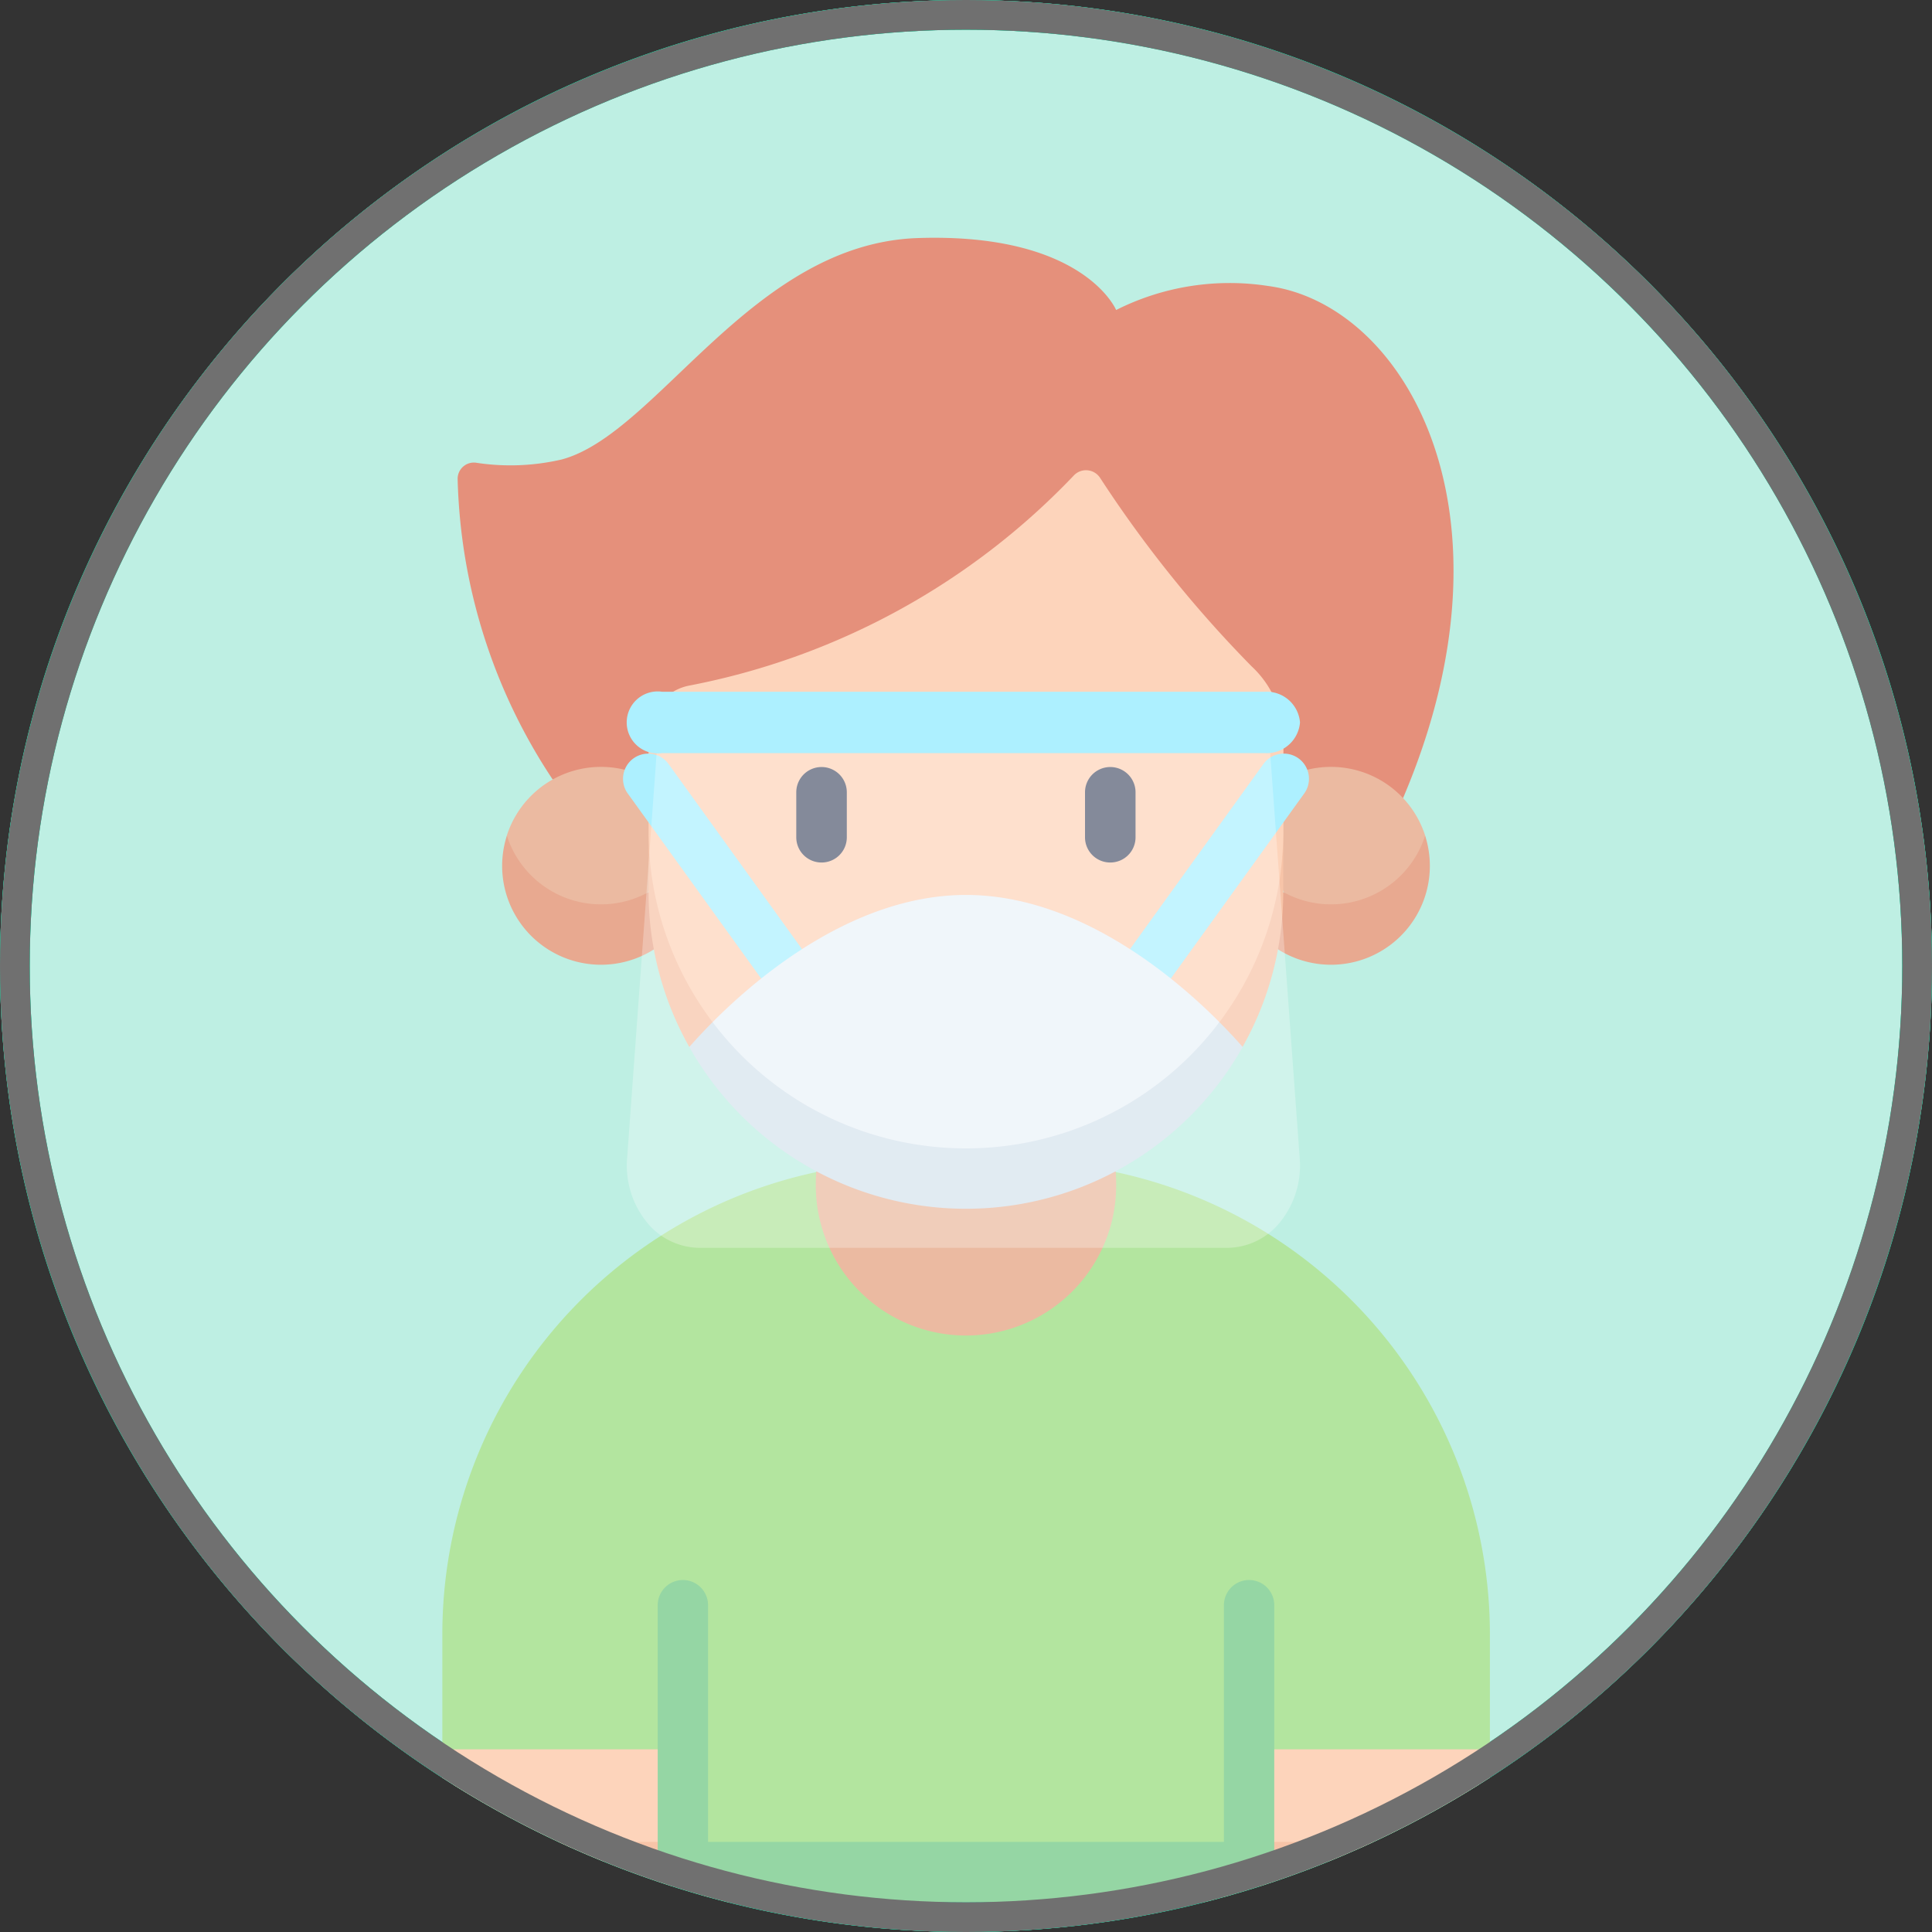 <svg xmlns="http://www.w3.org/2000/svg" xmlns:xlink="http://www.w3.org/1999/xlink" width="65" height="65" viewBox="0 0 65 65">
  <rect x="0" y="0" width="65" height="65" fill="#333333" stroke="none"/>
  <defs>
    <clipPath id="clip-path">
      <circle id="Ellipse_28" data-name="Ellipse 28" cx="32.5" cy="32.5" r="32.5" transform="translate(1282 1026)" fill="#fff" opacity="0.67"/>
    </clipPath>
  </defs>
  <g id="Group_253" data-name="Group 253" transform="translate(-155 -1054)">
    <g id="Group_32" data-name="Group 32" transform="translate(127 166)">
      <g id="Path_143" data-name="Path 143" transform="translate(28 888)" fill="#beefe3">
        <path d="M32.5,0A32.5,32.5,0,1,1,0,32.5,32.5,32.5,0,0,1,32.5,0Z" stroke="none"/>
        <path d="M 32.5 1 C 28.247 1 24.122 1.833 20.239 3.475 C 16.488 5.062 13.119 7.333 10.226 10.226 C 7.333 13.119 5.062 16.488 3.475 20.239 C 1.833 24.122 1 28.247 1 32.5 C 1 36.753 1.833 40.878 3.475 44.761 C 5.062 48.512 7.333 51.881 10.226 54.774 C 13.119 57.667 16.488 59.938 20.239 61.525 C 24.122 63.167 28.247 64 32.5 64 C 36.753 64 40.878 63.167 44.761 61.525 C 48.512 59.938 51.881 57.667 54.774 54.774 C 57.667 51.881 59.938 48.512 61.525 44.761 C 63.167 40.878 64 36.753 64 32.5 C 64 28.247 63.167 24.122 61.525 20.239 C 59.938 16.488 57.667 13.119 54.774 10.226 C 51.881 7.333 48.512 5.062 44.761 3.475 C 40.878 1.833 36.753 1 32.5 1 M 32.5 0 C 50.449 0 65 14.551 65 32.5 C 65 50.449 50.449 65 32.5 65 C 14.551 65 0 50.449 0 32.5 C 0 14.551 14.551 0 32.5 0 Z" stroke="none" fill="rgba(0,219,158,0.9)"/>
      </g>
    </g>
    <g id="Group_220" data-name="Group 220">
      <g id="Ellipse_33" data-name="Ellipse 33" transform="translate(155 1054)" fill="none" stroke="rgba(0,219,158,0.9)" stroke-width="1">
        <circle cx="32.5" cy="32.5" r="32.5" stroke="none"/>
        <circle cx="32.5" cy="32.5" r="32" fill="none"/>
      </g>
      <g id="Group_219" data-name="Group 219">
        <g id="Mask_Group_13" data-name="Mask Group 13" transform="translate(-1127 28)" clip-path="url(#clip-path)">
          <g id="Group_175" data-name="Group 175" transform="translate(-439.96 -50.5)">
            <g id="face-mask" transform="translate(1736.838 1084.5)">
              <g id="Group_172" data-name="Group 172" transform="translate(0 0)">
                <g id="Group_171" data-name="Group 171" transform="translate(0 0)">
                  <path id="Path_602" data-name="Path 602" d="M102.833,18.229a19.1,19.1,0,0,1-3.2-10.112.545.545,0,0,1,.62-.549,7.616,7.616,0,0,0,2.884-.11c3.223-.869,6.394-7.263,11.98-7.449s6.67,2.421,6.67,2.421a8.489,8.489,0,0,1,5.124-.807c4.593.621,8.628,7.619,4.527,17.232Z" transform="translate(-99.114 0)" fill="#e5907b"/>
                  <g id="Group_167" data-name="Group 167" transform="translate(2.016 17.806)">
                    <path id="Path_603" data-name="Path 603" d="M114.763,165.109a3.173,3.173,0,0,0,3.167,3.294s1.6-1.423,1.6-1.4c0-.009,0-.018,0-.027l.984-2.032-.984-1.74a3.327,3.327,0,0,0-4.768,1.9Z" transform="translate(-114.604 -162.799)" fill="#ebbaa1"/>
                    <path id="Path_604" data-name="Path 604" d="M116.639,186.229a3.327,3.327,0,0,1-3.167-2.31,3.326,3.326,0,0,0,4.946,3.826l.859-.881-1.038-1.047A3.306,3.306,0,0,1,116.639,186.229Z" transform="translate(-113.313 -181.609)" fill="#e8a990"/>
                    <path id="Path_605" data-name="Path 605" d="M350.4,165.109a3.173,3.173,0,0,1-3.168,3.294s-1.6-1.423-1.6-1.4c0-.009,0-.018,0-.027l-.984-2.032.984-1.74a3.327,3.327,0,0,1,4.768,1.9Z" transform="translate(-319.347 -162.799)" fill="#ebbaa1"/>
                    <path id="Path_606" data-name="Path 606" d="M346.794,186.229a3.327,3.327,0,0,0,3.167-2.31,3.326,3.326,0,0,1-4.946,3.826l-.859-.881,1.038-1.047A3.305,3.305,0,0,0,346.794,186.229Z" transform="translate(-318.908 -181.609)" fill="#e8a990"/>
                  </g>
                  <path id="Path_607" data-name="Path 607" d="M169.033,95.3c5.9,0,10.68-4.756,10.68-11.665V80.572a3.355,3.355,0,0,0-1.068-2.468,40.736,40.736,0,0,1-5.106-6.352.565.565,0,0,0-.887-.063,24.15,24.15,0,0,1-12.933,7.06,1.692,1.692,0,0,0-1.366,1.662v3.227C158.353,90.727,163.135,95.3,169.033,95.3Z" transform="translate(-151.411 -63.683)" fill="#fdd4bb"/>
                  <path id="Path_608" data-name="Path 608" d="M117.508,287.322a10.692,10.692,0,0,1-10,0,15.9,15.9,0,0,0-12.62,15.555v3.867l.984,3.12,16.638.984,16.638-.984.984-3.12v-3.867A15.9,15.9,0,0,0,117.508,287.322Z" transform="translate(-94.884 -255.896)" fill="#b3e59f"/>
                  <path id="Path_609" data-name="Path 609" d="M169.763,495.451h17.356l.847-1.016-.847-1.016H169.763l-.847,1.016Z" transform="translate(-160.819 -439.451)" fill="#95d6a4"/>
                  <path id="Path_610" data-name="Path 610" d="M209.822,287.16c-.01.131-.017.264-.017.4a5.053,5.053,0,1,0,10.105,0c0-.134-.007-.266-.017-.4Z" transform="translate(-197.236 -255.752)" fill="#ebbaa1"/>
                  <path id="Path_611" data-name="Path 611" d="M351.181,468.015l-4.049.984-4.049-.984V464.9h8.1Z" transform="translate(-315.937 -414.047)" fill="#fdd4bb"/>
                  <path id="Path_612" data-name="Path 612" d="M94.884,468.015l4.049.984,4.049-.984V464.9h-8.1Z" transform="translate(-94.884 -414.047)" fill="#fdd4bb"/>
                  <path id="Path_613" data-name="Path 613" d="M343.931,495.451h6.7a.547.547,0,0,0,.547-.547v-1.485h-7.251l-.847,1.016Z" transform="translate(-315.937 -439.451)" fill="#f7c4a8"/>
                  <path id="Path_614" data-name="Path 614" d="M95.431,495.452h6.7l.847-1.016-.847-1.016H94.884v1.485A.547.547,0,0,0,95.431,495.452Z" transform="translate(-94.884 -439.452)" fill="#f7c4a8"/>
                  <path id="Path_615" data-name="Path 615" d="M156.432,167.4a.845.845,0,0,1-.688-.352l-4.974-6.9a.847.847,0,1,1,1.374-.99l4.974,6.9a.847.847,0,0,1-.686,1.342Z" transform="translate(-144.515 -141.434)" fill="#adf0ff"/>
                  <path id="Path_616" data-name="Path 616" d="M301.271,167.4a.847.847,0,0,1-.686-1.342l4.974-6.9a.847.847,0,1,1,1.374.99l-4.974,6.9A.846.846,0,0,1,301.271,167.4Z" transform="translate(-277.944 -141.435)" fill="#adf0ff"/>
                  <g id="Group_168" data-name="Group 168" transform="translate(6.942 19.955)">
                    <path id="Path_617" data-name="Path 617" d="M160.506,188.885a10.633,10.633,0,0,1-2.154-6.433v2.032a10.63,10.63,0,0,0,1.37,5.236l.908.207Z" transform="translate(-158.352 -182.452)" fill="#f7c4a8"/>
                    <path id="Path_618" data-name="Path 618" d="M333.172,188.883l-.1,1.043.879-.207a10.63,10.63,0,0,0,1.37-5.237V182.45A10.632,10.632,0,0,1,333.172,188.883Z" transform="translate(-313.967 -182.45)" fill="#f7c4a8"/>
                  </g>
                  <path id="Path_619" data-name="Path 619" d="M178.049,206.419c1.176,2.976,5.043,5.232,8.526,5.232a10.119,10.119,0,0,0,8.526-5.232c-1.6-1.607-4.819-4.279-8.526-4.279S179.65,204.812,178.049,206.419Z" transform="translate(-168.953 -180.031)" fill="#ebf2f8"/>
                  <path id="Path_620" data-name="Path 620" d="M180.192,245.512a10.663,10.663,0,0,1-8.526-4.248c-.335.336-.6.627-.784.836a10.682,10.682,0,0,0,18.619,0c-.183-.209-.449-.5-.784-.836A10.663,10.663,0,0,1,180.192,245.512Z" transform="translate(-162.57 -214.876)" fill="#d6e3ed"/>
                  <g id="Group_170" data-name="Group 170" transform="translate(7.25 45.159)">
                    <path id="Path_621" data-name="Path 621" d="M162.868,421.693v-7.962a.847.847,0,0,0-1.694,0v7.962l.847,1.016Z" transform="translate(-161.174 -412.885)" fill="#95d6a4"/>
                    <path id="Path_622" data-name="Path 622" d="M337.036,421.693v-7.962a.847.847,0,0,0-1.694,0v7.962l.847,1.016Z" transform="translate(-316.293 -412.885)" fill="#95d6a4"/>
                    <g id="Group_169" data-name="Group 169" transform="translate(0 8.808)">
                      <path id="Path_623" data-name="Path 623" d="M161.174,493.419h1.694v2.032h-1.694Z" transform="translate(-161.174 -493.419)" fill="#95d6a4"/>
                      <path id="Path_624" data-name="Path 624" d="M335.342,493.419h1.694v2.032h-1.694Z" transform="translate(-316.293 -493.419)" fill="#95d6a4"/>
                    </g>
                  </g>
                </g>
              </g>
              <g id="Group_173" data-name="Group 173" transform="translate(11.916 17.808)">
                <path id="Path_625" data-name="Path 625" d="M204.68,166.029a.848.848,0,0,0,.848-.848v-1.514a.848.848,0,0,0-1.7,0v1.514A.848.848,0,0,0,204.68,166.029Z" transform="translate(-203.832 -162.819)" fill="#565e75"/>
                <path id="Path_626" data-name="Path 626" d="M293.5,166.029a.848.848,0,0,0,.849-.848v-1.514a.848.848,0,0,0-1.7,0v1.514A.848.848,0,0,0,293.5,166.029Z" transform="translate(-282.939 -162.819)" fill="#565e75"/>
              </g>
            </g>
            <g id="Group_174" data-name="Group 174" transform="translate(1743.05 1099.773)">
              <g id="facemask-coronavirus-faceshield-protect-covid19" transform="translate(0)">
                <path id="Path_35" data-name="Path 35" d="M101.784,108.312H83.994a2.3,2.3,0,0,1-1.787-.9,3.028,3.028,0,0,1-.633-2.109l.995-13.641h20.64l.995,13.641a3.028,3.028,0,0,1-.633,2.109A2.3,2.3,0,0,1,101.784,108.312Z" transform="translate(-81.566 -89.603)" fill="rgba(255,255,255,0.27)"/>
                <path id="Path_627" data-name="Path 627" d="M102.091,68.254a1.124,1.124,0,0,1-1.192,1.032H80.636a1.043,1.043,0,1,1,0-2.063H100.9A1.124,1.124,0,0,1,102.091,68.254Z" transform="translate(-79.444 -67.222)" fill="#adf0ff"/>
              </g>
            </g>
          </g>
        </g>
        <g id="Group_216" data-name="Group 216" transform="translate(-101 103)">
          <g id="Ellipse_13" data-name="Ellipse 13" transform="translate(256 951)" fill="none" stroke="#707070" stroke-width="1">
            <circle cx="32.5" cy="32.5" r="32.5" stroke="none"/>
            <circle cx="32.5" cy="32.5" r="32" fill="none"/>
          </g>
        </g>
      </g>
    </g>
  </g>
</svg>
